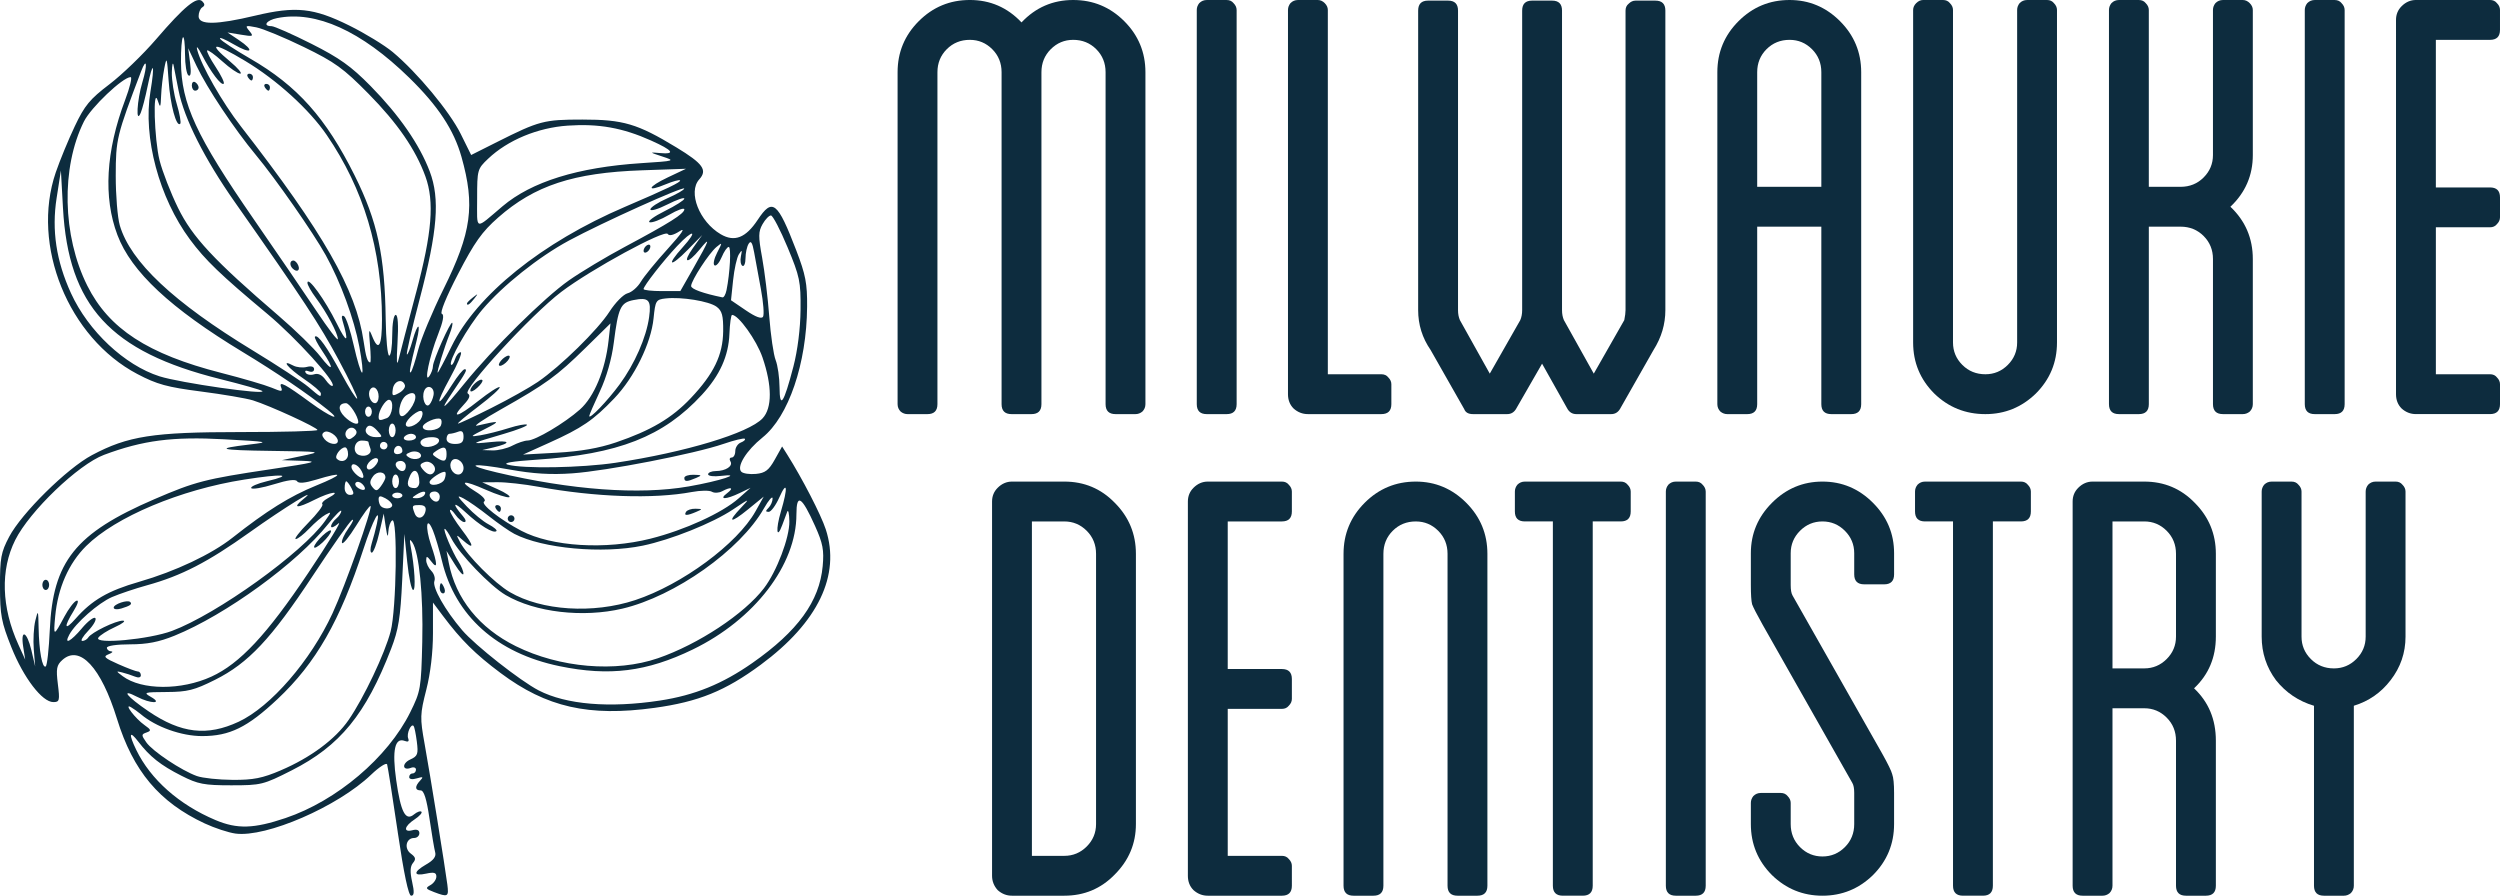<?xml version="1.0" encoding="UTF-8" standalone="no"?>
<!-- Created with Inkscape (http://www.inkscape.org/) -->

<svg
   xmlns:dc="http://purl.org/dc/elements/1.1/"
   xmlns:cc="http://creativecommons.org/ns#"
   xmlns:rdf="http://www.w3.org/1999/02/22-rdf-syntax-ns#"
   xmlns:svg="http://www.w3.org/2000/svg"
   xmlns="http://www.w3.org/2000/svg"
   xmlns:sodipodi="http://sodipodi.sourceforge.net/DTD/sodipodi-0.dtd"
   xmlns:inkscape="http://www.inkscape.org/namespaces/inkscape"
   version="1.1"
   id="svg99"
   width="235.525"
   height="84.384"
   viewBox="0 0 235.525 84.384"
   sodipodi:docname="MilwaukieDentistryLogo.svg"
   inkscape:version="0.92.2 5c3e80d, 2017-08-06">
  <defs
     id="defs103" />
  <sodipodi:namedview
     pagecolor="#ffffff"
     bordercolor="#666666"
     borderopacity="1"
     objecttolerance="10"
     gridtolerance="10"
     guidetolerance="10"
     inkscape:pageopacity="0"
     inkscape:pageshadow="2"
     inkscape:window-width="1580"
     inkscape:window-height="760"
     id="namedview101"
     showgrid="false"
     fit-margin-top="0"
     fit-margin-left="0"
     fit-margin-right="0"
     fit-margin-bottom="0"
     inkscape:zoom="2.680904"
     inkscape:cx="103.04497"
     inkscape:cy="43.100797"
     inkscape:window-x="182"
     inkscape:window-y="115"
     inkscape:window-maximized="0"
     inkscape:current-layer="svg99"
     inkscape:measure-start="0,0"
     inkscape:measure-end="0,0" />
  <path
     style="fill:#0d2c3e;fill-opacity:1;stroke-width:0.32"
     d="m 37.471,78.384 c -0.486,-3.3 -0.936,-6.165 -1,-6.367 -0.063,-0.202 -0.743,0.235 -1.511,0.97 -3.131,3 -9.882,5.931 -12.77,5.544 -0.658,-0.088 -1.963,-0.517 -2.899,-0.953 -4.282,-1.995 -6.75,-4.936 -8.267,-9.851 -1.499,-4.857 -3.518,-7.028 -5.156,-5.545 -0.535,0.484 -0.597,0.821 -0.417,2.266 0.194,1.554 0.158,1.697 -0.428,1.697 -1.049,0 -2.801,-2.289 -3.946,-5.157 -0.949,-2.377 -1.073,-3.031 -1.078,-5.723 -0.006,-2.696 0.092,-3.227 0.863,-4.692 1.174,-2.229 5.437,-6.435 7.8,-7.694 3.385,-1.804 5.762,-2.174 13.968,-2.174 4.004,0 7.28,-0.088 7.28,-0.195 0,-0.234 -4.491,-2.295 -6.08,-2.791 -0.616,-0.192 -2.822,-0.568 -4.902,-0.836 -3.18,-0.409 -4.132,-0.67 -5.982,-1.642 -6.509,-3.42 -10.041,-12.138 -7.695,-18.992 0.387,-1.131 1.195,-3.092 1.796,-4.357 0.929,-1.958 1.415,-2.547 3.258,-3.948 1.191,-0.906 3.174,-2.819 4.406,-4.252 2.657,-3.09 3.848,-4.067 4.349,-3.566 0.249,0.249 0.249,0.408 -9.6e-4,0.562 -0.191,0.118 -0.348,0.495 -0.348,0.836 0,0.844 1.638,0.828 5.335,-0.051 3.829,-0.911 5.495,-0.735 8.873,0.939 1.482,0.734 3.319,1.857 4.083,2.495 2.31,1.93 5.357,5.598 6.401,7.707 l 0.985,1.989 2.441,-1.226 c 3.972,-1.995 4.421,-2.113 8.041,-2.113 3.851,0 5.175,0.392 8.847,2.62 2.519,1.529 2.955,2.138 2.157,3.019 -1.084,1.198 0.011,3.985 2.03,5.168 1.29,0.756 2.353,0.342 3.475,-1.354 1.395,-2.108 1.867,-1.735 3.635,2.866 0.883,2.299 1.041,3.12 1.023,5.319 -0.044,5.357 -1.746,10.343 -4.202,12.316 -1.527,1.227 -2.468,2.751 -1.993,3.226 0.169,0.169 0.789,0.26 1.379,0.203 0.865,-0.083 1.207,-0.343 1.767,-1.344 l 0.694,-1.241 0.48,0.761 c 1.416,2.244 3.184,5.671 3.633,7.046 1.412,4.318 -0.721,8.763 -6.119,12.751 -3.347,2.473 -5.871,3.497 -10.028,4.069 -6.174,0.85 -10.166,-0.055 -14.488,-3.284 -2.391,-1.786 -3.717,-3.102 -5.434,-5.389 l -0.937,-1.248 v 2.877 c 0,1.815 -0.233,3.787 -0.63,5.342 -0.59,2.308 -0.6,2.633 -0.158,5.091 0.527,2.933 1.938,11.658 2.144,13.266 0.147,1.146 0.057,1.196 -1.255,0.698 -0.797,-0.303 -0.836,-0.379 -0.341,-0.656 0.308,-0.172 0.56,-0.534 0.56,-0.803 0,-0.377 -0.22,-0.441 -0.96,-0.279 -1.239,0.272 -1.227,-0.166 0.024,-0.878 0.668,-0.38 0.931,-0.737 0.827,-1.12 -0.085,-0.309 -0.328,-1.75 -0.541,-3.202 -0.27,-1.842 -0.521,-2.64 -0.829,-2.64 -0.549,0 -0.565,-0.381 -0.041,-0.932 0.326,-0.343 0.267,-0.38 -0.32,-0.202 -0.433,0.131 -0.72,0.081 -0.72,-0.124 0,-0.188 0.144,-0.342 0.32,-0.342 0.176,0 0.32,-0.159 0.32,-0.354 0,-0.195 -0.211,-0.273 -0.47,-0.174 -0.821,0.315 -0.88,-0.414 -0.064,-0.786 0.694,-0.316 0.764,-0.506 0.614,-1.681 -0.093,-0.729 -0.229,-1.393 -0.302,-1.475 -0.243,-0.274 -0.683,0.724 -0.513,1.165 0.11,0.287 6.4e-4,0.369 -0.325,0.244 -0.932,-0.357 -1.202,0.878 -0.805,3.682 0.429,3.034 0.88,3.904 1.678,3.242 0.287,-0.238 0.603,-0.352 0.702,-0.253 0.099,0.099 -0.192,0.424 -0.648,0.722 -0.982,0.643 -1.094,1.253 -0.188,1.016 0.416,-0.109 0.64,-0.01 0.64,0.283 0,0.248 -0.221,0.45 -0.49,0.45 -0.765,0 -0.977,0.992 -0.314,1.476 0.457,0.334 0.5,0.52 0.202,0.878 -0.267,0.321 -0.29,0.84 -0.082,1.77 0.219,0.973 0.196,1.316 -0.088,1.316 -0.253,0 -0.685,-2.044 -1.268,-6 z m -10.573,-1.315 c 4.826,-1.626 9.639,-5.705 11.746,-9.957 0.987,-1.992 1.031,-2.248 1.137,-6.634 0.106,-4.421 -0.292,-8.41 -0.936,-9.382 -0.235,-0.354 -0.275,-0.271 -0.163,0.328 0.381,2.026 0.505,4.16 0.241,4.16 -0.159,0 -0.411,-1.188 -0.558,-2.64 l -0.269,-2.64 -0.204,4.32 c -0.169,3.581 -0.348,4.693 -1.046,6.501 -2.382,6.169 -4.818,9.148 -9.367,11.453 -2.675,1.356 -2.879,1.406 -5.691,1.406 -2.568,0 -3.13,-0.108 -4.707,-0.907 -1.953,-0.989 -2.97,-1.795 -4.061,-3.216 -0.838,-1.091 -0.92,-0.731 -0.181,0.794 1.347,2.78 4.034,5.158 7.464,6.605 2.042,0.862 3.603,0.816 6.595,-0.191 z m -0.436,-4.5 c 2.798,-1.194 5.135,-2.93 6.38,-4.74 1.435,-2.085 3.42,-6.27 3.962,-8.351 0.547,-2.101 0.668,-10.776 0.146,-10.453 -0.176,0.109 -0.34,0.585 -0.365,1.059 -0.032,0.612 -0.102,0.491 -0.24,-0.419 l -0.195,-1.28 -0.423,1.84 c -0.233,1.012 -0.549,1.84 -0.703,1.84 -0.16,0 -0.161,-0.379 -0.004,-0.88 0.152,-0.484 0.371,-1.312 0.486,-1.84 0.392,-1.799 -0.371,-0.369 -1.262,2.367 -2.207,6.776 -4.485,10.755 -8.102,14.152 -2.833,2.661 -4.507,3.482 -7.101,3.482 -1.945,0 -4.356,-0.859 -5.771,-2.057 -0.264,-0.223 -0.685,-0.524 -0.935,-0.668 -0.723,-0.416 0.411,1.081 1.281,1.69 0.632,0.443 0.656,0.531 0.187,0.696 -0.498,0.175 -0.499,0.243 -0.017,0.932 0.588,0.839 3.315,2.656 4.765,3.173 0.528,0.189 2.04,0.35 3.36,0.359 1.953,0.013 2.801,-0.154 4.552,-0.901 z m -3.98,-4.573 c 3.025,-1.412 6.786,-5.757 8.848,-10.223 1.204,-2.608 3.784,-9.892 3.578,-10.099 -0.073,-0.073 -0.681,0.758 -1.352,1.845 -0.671,1.087 -1.273,1.819 -1.338,1.626 -0.065,-0.193 0.21,-0.812 0.611,-1.374 0.4,-0.562 0.55,-0.913 0.333,-0.779 -0.217,0.134 -1.882,2.5 -3.7,5.258 -3.914,5.938 -6.064,8.225 -9.206,9.797 -1.951,0.976 -2.593,1.138 -4.549,1.148 -2.136,0.011 -2.228,0.04 -1.477,0.469 1.141,0.652 -0.034,0.645 -1.296,-0.008 -1.635,-0.846 -1.011,-0.048 1.064,1.36 3.066,2.081 5.519,2.364 8.484,0.98 z m 39.689,-1.997 c 3.262,-0.497 5.88,-1.561 8.71,-3.54 4.278,-2.992 6.324,-5.811 6.625,-9.126 0.137,-1.51 0.018,-2.137 -0.717,-3.775 -1.259,-2.806 -1.758,-3.119 -1.758,-1.103 0,4.764 -3.944,9.908 -9.76,12.73 -4.332,2.102 -7.859,2.544 -12.552,1.575 -5.917,-1.222 -9.841,-4.733 -11.082,-9.917 -0.25,-1.044 -0.632,-2.33 -0.848,-2.858 -0.606,-1.479 -0.762,-0.35 -0.185,1.342 0.628,1.842 0.634,2.371 0.018,1.557 -0.391,-0.517 -0.47,-0.534 -0.47,-0.103 0,0.285 0.216,0.734 0.479,0.997 0.263,0.264 0.396,0.696 0.294,0.961 -0.222,0.579 1.003,2.748 2.617,4.633 1.223,1.429 5.475,4.775 7.203,5.669 2.592,1.34 6.67,1.682 11.427,0.958 z m -20.741,-10.575 c 0,-0.264 0.057,-0.48 0.126,-0.48 0.069,0 0.209,0.216 0.31,0.48 0.101,0.264 0.045,0.48 -0.126,0.48 -0.17,0 -0.31,-0.216 -0.31,-0.48 z m -21.513,8.321 c 2.681,-1.228 5.215,-3.94 9.118,-9.761 1.947,-2.904 3.229,-5.006 2.848,-4.671 -0.381,0.335 -0.693,0.461 -0.693,0.279 0,-0.182 0.216,-0.51 0.48,-0.729 0.264,-0.219 0.48,-0.544 0.48,-0.721 0,-0.177 -0.56,0.381 -1.244,1.24 -2.914,3.66 -9.643,8.548 -14.462,10.506 -1.47,0.597 -2.587,0.815 -4.189,0.815 -1.243,0 -2.185,0.138 -2.185,0.32 0,0.176 0.18,0.33 0.4,0.343 0.22,0.012 0.113,0.134 -0.237,0.271 -0.543,0.212 -0.408,0.35 0.921,0.938 0.857,0.379 1.683,0.689 1.837,0.689 0.154,0 0.279,0.159 0.279,0.354 0,0.212 -0.225,0.262 -0.56,0.124 -0.308,-0.127 -0.848,-0.303 -1.2,-0.391 -0.598,-0.15 -0.595,-0.127 0.053,0.356 1.779,1.324 5.509,1.341 8.354,0.038 z m 9.673,-12.21 c 0,-0.176 0.36,-0.658 0.8,-1.072 0.44,-0.413 0.8,-0.608 0.8,-0.432 0,0.176 -0.36,0.658 -0.8,1.072 -0.44,0.413 -0.8,0.608 -0.8,0.432 z m -24.898,7.806 c 0.287,-6.455 2.405,-9.101 9.858,-12.315 3.835,-1.654 4.786,-1.899 10.873,-2.808 4.265,-0.636 4.695,-0.75 3.047,-0.803 l -1.92,-0.062 1.92,-0.404 c 1.896,-0.399 1.86,-0.405 -2.88,-0.47 -5.003,-0.069 -5.451,-0.203 -2.032,-0.608 1.904,-0.226 1.75,-0.256 -2.448,-0.487 -4.843,-0.266 -7.649,0.098 -11.308,1.467 -2.425,0.907 -7.008,5.302 -8.368,8.025 -1.408,2.817 -1.302,6.33 0.297,9.85 l 0.644,1.418 -0.188,-1.2 c -0.273,-1.739 0.35,-1.481 0.771,0.32 l 0.355,1.52 -0.13,-1.6 c -0.071,-0.88 -0.006,-2.104 0.146,-2.72 0.258,-1.05 0.278,-1.008 0.308,0.68 0.04,2.182 0.345,3.843 0.669,3.642 0.131,-0.081 0.305,-1.631 0.385,-3.445 z m -0.702,-4.238 c 0,-0.264 0.144,-0.48 0.32,-0.48 0.176,0 0.32,0.216 0.32,0.48 0,0.264 -0.144,0.48 -0.32,0.48 -0.176,0 -0.32,-0.216 -0.32,-0.48 z m 57.992,6.91 c 3.795,-1.306 8.148,-4.18 9.991,-6.597 1.204,-1.578 2.42,-4.784 2.392,-6.304 -0.014,-0.753 -0.107,-1.154 -0.206,-0.89 -0.099,0.264 -0.308,0.824 -0.464,1.244 -0.53,1.432 -0.631,0.425 -0.127,-1.271 0.677,-2.278 0.596,-3.007 -0.148,-1.333 -0.332,0.748 -0.783,1.36 -1.001,1.36 -0.309,0 -0.312,-0.085 -0.013,-0.384 0.211,-0.211 0.382,-0.607 0.38,-0.88 -0.002,-0.273 -0.371,0.152 -0.821,0.944 -2.221,3.914 -8.372,8.269 -13.332,9.438 -3.713,0.875 -8.211,0.352 -10.996,-1.281 -1.46,-0.855 -4.363,-3.878 -5.107,-5.316 -0.262,-0.507 -0.547,-0.921 -0.633,-0.921 -0.208,0 0.725,2.216 1.309,3.109 0.255,0.39 0.459,0.894 0.454,1.12 -0.005,0.226 -0.367,-0.165 -0.803,-0.869 l -0.793,-1.28 0.214,1.12 c 0.645,3.376 2.881,6.156 6.317,7.854 4.139,2.046 9.437,2.495 13.387,1.136 z M 7.721,59.184 c 0.556,-0.66 1.121,-1.091 1.257,-0.957 0.136,0.134 -0.166,0.674 -0.67,1.2 -0.504,0.526 -0.754,0.957 -0.556,0.957 0.199,0 0.451,-0.146 0.562,-0.325 0.294,-0.475 2.598,-1.597 3.264,-1.588 0.315,0.004 -0.021,0.277 -0.748,0.607 -0.726,0.33 -1.433,0.782 -1.57,1.004 -0.395,0.639 4.803,0.156 6.946,-0.646 4.245,-1.588 12.288,-7.363 14.414,-10.349 0.619,-0.869 0.623,-0.913 0.059,-0.607 -0.334,0.181 -1.031,0.774 -1.548,1.317 -0.517,0.543 -1.088,0.988 -1.268,0.988 -0.18,0 0.354,-0.692 1.188,-1.539 0.834,-0.846 1.428,-1.627 1.321,-1.734 -0.107,-0.107 0.117,-0.363 0.5,-0.567 1.45,-0.776 0.308,-0.645 -1.248,0.144 -1.631,0.826 -2.128,0.806 -1.072,-0.044 1.675,-1.349 -1.791,0.79 -5.04,3.109 -3.928,2.804 -6.42,4.09 -9.661,4.985 -1.11,0.307 -2.595,0.806 -3.299,1.11 -1.286,0.555 -3.443,2.456 -4.028,3.549 -0.531,0.992 0.134,0.652 1.199,-0.613 z m 2.99,-1.941 c 0,-0.327 1.315,-0.771 1.559,-0.526 0.204,0.204 6.4e-4,0.351 -0.839,0.609 -0.397,0.122 -0.72,0.085 -0.72,-0.083 z m -4.655,0.863 c 0.405,-0.756 0.921,-1.437 1.149,-1.513 0.248,-0.083 0.136,0.311 -0.281,0.985 -0.95,1.537 -0.849,1.893 0.199,0.705 1.548,-1.754 3.053,-2.627 5.987,-3.473 3.42,-0.987 6.812,-2.59 8.8,-4.159 3.197,-2.522 5.404,-3.9 7.84,-4.892 2.689,-1.095 2.699,-1.38 0.021,-0.568 -1.058,0.321 -1.647,0.37 -1.784,0.148 -0.135,-0.218 -0.878,-0.121 -2.182,0.284 -1.088,0.338 -2.048,0.501 -2.135,0.36 -0.087,-0.14 0.57,-0.43 1.459,-0.643 2.688,-0.645 1.524,-0.731 -2.13,-0.158 -5.989,0.939 -12.125,3.519 -14.882,6.256 -1.653,1.641 -2.671,3.956 -2.918,6.633 -0.177,1.916 -0.15,1.917 0.857,0.035 z m 53.778,-1.568 c 4.421,-1.46 9.635,-5.308 11.346,-8.374 l 0.771,-1.38 -1.5,1.221 c -1.658,1.35 -1.989,1.247 -0.62,-0.192 0.848,-0.891 0.819,-0.884 -0.778,0.186 -1.903,1.275 -5.847,2.856 -8.499,3.407 -3.801,0.789 -9.42,0.274 -12.095,-1.109 -0.463,-0.239 -1.552,-0.997 -2.421,-1.684 -0.869,-0.687 -1.937,-1.434 -2.373,-1.659 -0.67,-0.347 -0.62,-0.227 0.327,0.777 0.616,0.653 1.529,1.402 2.03,1.664 0.5,0.262 0.837,0.549 0.747,0.639 -0.267,0.267 -1.576,-0.53 -2.904,-1.767 -1.172,-1.092 -1.321,-0.883 -0.255,0.358 0.282,0.328 0.335,0.56 0.129,0.56 -0.193,0 -0.576,-0.32 -0.85,-0.711 -0.274,-0.391 -0.498,-0.556 -0.498,-0.366 0,0.19 0.511,1.014 1.135,1.831 1.158,1.517 1.178,1.931 0.044,0.926 -0.616,-0.546 -0.622,-0.541 -0.222,0.22 0.67,1.275 3.242,3.856 4.685,4.701 2.99,1.752 7.839,2.061 11.802,0.752 z m 1.455,-5.793 c 3.215,-0.808 6.751,-2.425 8.301,-3.797 l 1.12,-0.991 -1.024,0.493 c -1.299,0.626 -2.012,0.64 -1.197,0.024 0.695,-0.526 0.399,-0.651 -0.457,-0.193 -0.306,0.164 -0.74,0.184 -0.964,0.046 -0.224,-0.138 -1.071,-0.128 -1.881,0.024 -3.625,0.677 -9.088,0.49 -14.477,-0.495 -1.32,-0.241 -3.048,-0.434 -3.84,-0.427 l -1.44,0.011 1.44,0.642 c 0.792,0.353 1.286,0.695 1.097,0.76 -0.189,0.065 -1.179,-0.252 -2.2,-0.704 -2.156,-0.954 -2.647,-0.866 -0.966,0.173 0.699,0.432 1.024,0.808 0.812,0.939 -0.372,0.23 1.508,1.711 3.497,2.753 2.861,1.5 7.934,1.809 12.179,0.743 z m -13.459,-1.881 c 0,-0.176 0.144,-0.32 0.32,-0.32 0.176,0 0.32,0.144 0.32,0.32 0,0.176 -0.144,0.32 -0.32,0.32 -0.176,0 -0.32,-0.144 -0.32,-0.32 z m 16.8,-0.64 c 0.109,-0.176 0.513,-0.31 0.899,-0.297 0.676,0.022 0.678,0.032 0.061,0.297 -0.881,0.378 -1.194,0.378 -0.96,0 z m -17.92,-0.32 c -0.109,-0.176 -0.045,-0.32 0.141,-0.32 0.186,0 0.339,0.144 0.339,0.32 0,0.176 -0.064,0.32 -0.141,0.32 -0.078,0 -0.23,-0.144 -0.339,-0.32 z m -6.617,0.213 c 0.07,-0.36 -0.113,-0.533 -0.56,-0.533 -0.731,0 -0.752,0.036 -0.464,0.787 0.244,0.635 0.882,0.477 1.024,-0.254 z m -3.143,-0.522 c 0,-0.17 -0.288,-0.463 -0.64,-0.651 -0.495,-0.265 -0.64,-0.243 -0.64,0.095 0,0.241 0.096,0.534 0.213,0.651 0.322,0.322 1.067,0.256 1.067,-0.095 z m 4.48,-0.811 c 0,-0.264 -0.216,-0.48 -0.48,-0.48 -0.5,0 -0.635,0.378 -0.267,0.747 0.368,0.368 0.747,0.233 0.747,-0.267 z m -3.52,-0.107 c 0,-0.147 -0.216,-0.267 -0.48,-0.267 -0.264,0 -0.48,0.12 -0.48,0.267 0,0.147 0.216,0.267 0.48,0.267 0.264,0 0.48,-0.12 0.48,-0.267 z m 2.08,-0.053 c 0.25,-0.405 -0.173,-0.405 -0.8,0 -0.414,0.267 -0.405,0.311 0.061,0.315 0.298,0.003 0.63,-0.139 0.739,-0.315 z m -6.88,-0.64 c -0.188,-0.352 -0.409,-0.64 -0.491,-0.64 -0.082,0 -0.149,0.288 -0.149,0.64 0,0.362 0.213,0.64 0.491,0.64 0.392,0 0.422,-0.129 0.149,-0.64 z m 1.024,-0.384 c -0.205,-0.205 -0.48,-0.267 -0.609,-0.137 -0.13,0.13 -0.028,0.364 0.225,0.521 0.598,0.369 0.867,0.1 0.384,-0.384 z m 2.176,-0.618 c 0,-0.571 -0.773,-0.646 -1.163,-0.113 -0.33,0.451 -0.341,0.686 -0.048,1.038 0.323,0.389 0.438,0.372 0.795,-0.115 0.229,-0.314 0.417,-0.678 0.417,-0.81 z m 28.554,0.848 c 2.964,-0.517 5.267,-1.269 3.046,-0.994 -0.66,0.082 -1.2,0.013 -1.2,-0.152 0,-0.165 0.324,-0.302 0.72,-0.305 0.952,-0.006 1.657,-0.475 1.382,-0.919 -0.121,-0.196 -0.067,-0.356 0.119,-0.356 0.186,0 0.339,-0.273 0.339,-0.606 0,-0.333 0.237,-0.697 0.526,-0.808 0.289,-0.111 0.457,-0.271 0.373,-0.355 -0.084,-0.084 -0.994,0.136 -2.021,0.489 -2.704,0.93 -10.965,2.538 -14.231,2.77 -2.023,0.144 -3.67,0.043 -5.906,-0.359 -3.613,-0.651 -4.396,-0.482 -1.235,0.267 7.025,1.663 13.455,2.135 18.089,1.327 z m -0.394,-0.806 c 0,-0.176 0.396,-0.31 0.88,-0.297 0.78,0.02 0.807,0.054 0.24,0.297 -0.874,0.376 -1.12,0.376 -1.12,0 z m -26.88,0.32 c 0,-0.352 -0.144,-0.64 -0.32,-0.64 -0.176,0 -0.32,0.288 -0.32,0.64 0,0.352 0.144,0.64 0.32,0.64 0.176,0 0.32,-0.288 0.32,-0.64 z m 1.915,0.08 c -0.01,-1.096 -0.5,-1.432 -0.878,-0.601 -0.375,0.823 -0.242,1.161 0.456,1.161 0.235,0 0.424,-0.252 0.422,-0.56 z m 2.378,-0.286 c 0.111,-0.289 0.14,-0.587 0.065,-0.662 -0.185,-0.185 -1.479,0.641 -1.479,0.945 0,0.477 1.215,0.233 1.413,-0.283 z m -7.813,-0.754 c -0.338,-0.632 -0.96,-0.881 -0.96,-0.384 0,0.337 0.695,1.024 1.035,1.024 0.147,0 0.113,-0.288 -0.075,-0.64 z m 6.84,0.065 c 0.294,-0.476 -0.364,-1.122 -0.924,-0.908 -0.446,0.171 -0.474,0.299 -0.153,0.687 0.438,0.528 0.837,0.609 1.077,0.221 z m 2.76,-0.35 c 0,-0.676 -0.829,-1.145 -1.138,-0.645 -0.301,0.487 0.095,1.251 0.648,1.251 0.27,0 0.49,-0.273 0.49,-0.606 z m -8.091,-0.872 c -0.307,-0.307 -1.219,0.53 -0.987,0.905 0.116,0.187 0.398,0.111 0.697,-0.189 0.277,-0.277 0.407,-0.599 0.29,-0.716 z m 2.651,0.678 c 0,-0.264 -0.216,-0.48 -0.48,-0.48 -0.5,0 -0.635,0.378 -0.267,0.747 0.368,0.368 0.747,0.233 0.747,-0.267 z m 19.777,-0.311 c 6.555,-0.985 12.526,-2.789 13.833,-4.18 0.913,-0.972 0.909,-3.079 -0.01,-5.751 -0.555,-1.614 -2.268,-4.005 -2.862,-3.996 -0.098,0.002 -0.21,0.807 -0.25,1.791 -0.085,2.087 -0.904,3.9 -2.587,5.728 -3.633,3.947 -7.872,5.609 -15.621,6.124 -2.268,0.151 -3.201,0.311 -2.679,0.461 1.41,0.404 6.947,0.308 10.177,-0.177 z m -25.217,-0.809 c 0,-0.352 -0.126,-0.64 -0.281,-0.64 -0.42,0 -1.025,0.827 -0.783,1.069 0.438,0.438 1.064,0.185 1.064,-0.429 z m 6.763,-0.085 c -0.176,-0.176 -0.578,-0.221 -0.893,-0.1 -0.463,0.178 -0.488,0.272 -0.131,0.493 0.593,0.366 1.452,0.036 1.023,-0.393 z m 2.517,0.085 c 0,-0.708 -0.241,-0.787 -0.96,-0.315 -0.427,0.28 -0.427,0.35 0,0.63 0.719,0.472 0.96,0.393 0.96,-0.315 z m -7.182,-0.547 c -0.098,-0.256 -0.178,-0.525 -0.178,-0.599 0,-0.074 -0.288,-0.134 -0.64,-0.134 -0.716,0 -0.915,1.131 -0.24,1.366 0.65,0.227 1.251,-0.133 1.058,-0.634 z m 3.022,0.246 c 0,-0.536 -0.568,-0.669 -0.756,-0.177 -0.111,0.29 9.6e-4,0.478 0.286,0.478 0.258,0 0.47,-0.136 0.47,-0.301 z m 20.101,-0.799 c 3.313,-1.127 5.286,-2.293 7.067,-4.176 2.173,-2.298 3.027,-4.064 3.052,-6.309 0.016,-1.468 -0.105,-1.919 -0.62,-2.302 -0.705,-0.525 -3.323,-0.95 -4.809,-0.781 -0.9,0.102 -0.96,0.201 -1.128,1.868 -0.238,2.365 -1.807,5.56 -3.707,7.548 -1.966,2.057 -3.038,2.789 -6.121,4.178 l -2.475,1.115 3.216,-0.178 c 2.183,-0.121 3.958,-0.43 5.524,-0.963 z m -21.558,0.113 c -0.103,-0.167 -0.324,-0.219 -0.49,-0.116 -0.167,0.103 -0.219,0.324 -0.116,0.49 0.103,0.167 0.324,0.219 0.49,0.116 0.167,-0.103 0.219,-0.324 0.116,-0.49 z m 11.813,0.185 c 0.504,-0.263 1.152,-0.479 1.44,-0.481 0.728,-0.004 3.482,-1.638 4.93,-2.925 1.338,-1.188 2.389,-3.717 2.696,-6.485 l 0.181,-1.627 -2.362,2.32 c -2.69,2.642 -3.712,3.385 -7.962,5.784 -1.672,0.944 -2.68,1.632 -2.24,1.529 2.15,-0.504 2.279,-0.458 0.8,0.287 -1.514,0.762 -1.539,0.796 -0.48,0.621 0.616,-0.102 1.813,-0.406 2.661,-0.675 0.847,-0.27 1.619,-0.412 1.714,-0.317 0.095,0.095 -0.886,0.482 -2.181,0.861 -3.178,0.928 -3.266,0.983 -1.24,0.772 1.868,-0.194 2.015,0.088 0.262,0.504 l -1.056,0.25 0.96,0.031 c 0.528,0.017 1.372,-0.184 1.877,-0.447 z m -6.915,-0.398 c 0.082,-0.249 -0.173,-0.4 -0.676,-0.4 -0.838,0 -1.309,0.39 -0.93,0.769 0.337,0.337 1.459,0.079 1.606,-0.369 z m -9.522,-0.041 c 0,-0.472 -0.91,-1.068 -1.282,-0.838 -0.25,0.154 -0.243,0.345 0.025,0.668 0.414,0.498 1.256,0.613 1.256,0.171 z m 11.84,-0.393 c 0,-0.483 -0.143,-0.619 -0.506,-0.48 -0.278,0.107 -0.638,0.194 -0.8,0.194 -0.162,0 -0.294,0.216 -0.294,0.48 0,0.299 0.302,0.48 0.8,0.48 0.6,0 0.8,-0.168 0.8,-0.674 z m -10.226,-0.72 c -0.427,-0.427 -1.144,0.22 -0.821,0.742 0.166,0.269 0.346,0.263 0.69,-0.023 0.323,-0.268 0.363,-0.488 0.132,-0.72 z m 5.746,0.754 c 0,-0.176 -0.207,-0.32 -0.461,-0.32 -0.254,0 -0.55,0.144 -0.659,0.32 -0.109,0.176 0.099,0.32 0.461,0.32 0.362,0 0.659,-0.144 0.659,-0.32 z m -3.687,-0.648 c -0.364,-0.402 -0.699,-0.534 -0.886,-0.348 -0.433,0.433 0.02,0.995 0.801,0.995 0.653,0 0.655,-0.017 0.085,-0.648 z m 1.767,0.008 c 0,-0.352 -0.144,-0.64 -0.32,-0.64 -0.176,0 -0.32,0.288 -0.32,0.64 0,0.352 0.144,0.64 0.32,0.64 0.176,0 0.32,-0.288 0.32,-0.64 z m 4.272,-0.47 c 0.099,-0.258 0.079,-0.529 -0.046,-0.602 -0.355,-0.209 -1.666,0.375 -1.666,0.742 0,0.512 1.509,0.389 1.712,-0.139 z m -1.917,-0.555 c 0.189,-0.3 0.241,-0.647 0.116,-0.771 -0.253,-0.253 -1.511,0.77 -1.511,1.229 0,0.472 1.02,0.137 1.394,-0.458 z m -5.874,0.239 c 0,-0.521 -0.814,-1.775 -1.152,-1.775 -0.738,0 -0.804,0.604 -0.139,1.268 0.593,0.593 1.292,0.867 1.292,0.507 z m 12.566,-1.337 c 1.624,-0.815 3.583,-1.914 4.352,-2.442 2.163,-1.485 5.652,-4.907 6.754,-6.624 0.547,-0.853 1.314,-1.63 1.705,-1.728 0.391,-0.098 0.949,-0.583 1.241,-1.077 0.292,-0.494 1.442,-1.902 2.557,-3.129 1.317,-1.45 1.704,-2.025 1.106,-1.641 -0.589,0.378 -0.994,0.471 -1.125,0.259 -0.278,-0.45 -7.216,3.326 -10.033,5.461 -2.812,2.131 -9.347,9.236 -8.804,9.571 0.276,0.171 0.169,0.469 -0.381,1.054 -1.29,1.373 -0.576,1.188 1.37,-0.355 1.014,-0.805 1.92,-1.387 2.013,-1.294 0.093,0.093 -0.799,0.902 -1.983,1.798 -1.184,0.896 -2.056,1.629 -1.938,1.629 0.118,0 1.543,-0.667 3.168,-1.482 z m -2.006,-1.63 c 0,-0.403 0.915,-1.201 1.13,-0.986 0.085,0.085 -0.135,0.416 -0.488,0.735 -0.353,0.32 -0.642,0.432 -0.642,0.251 z m 2.88,-2.809 c 0.219,-0.264 0.542,-0.48 0.718,-0.48 0.179,0 0.144,0.212 -0.078,0.48 -0.219,0.264 -0.542,0.48 -0.718,0.48 -0.179,0 -0.144,-0.212 0.078,-0.48 z m 13.44,-10.362 c 0,-0.176 0.144,-0.409 0.32,-0.518 0.176,-0.109 0.32,-0.054 0.32,0.122 0,0.176 -0.144,0.409 -0.32,0.518 -0.176,0.109 -0.32,0.054 -0.32,-0.122 z m -24.186,15.768 c 0.541,-0.208 0.715,-1.726 0.197,-1.726 -0.337,0 -0.971,1.032 -0.971,1.579 0,0.395 0.086,0.411 0.774,0.147 z m -5.574,-0.785 c -1.855,-1.495 -4.854,-3.533 -8,-5.437 -6.815,-4.124 -10.502,-7.566 -11.808,-11.025 -1.342,-3.554 -1.094,-7.898 0.724,-12.719 0.448,-1.188 0.683,-2.16 0.521,-2.16 -0.736,0 -3.741,2.856 -4.402,4.183 -2.166,4.349 -2.034,10.766 0.318,15.467 2.03,4.057 5.693,6.444 12.608,8.214 2.016,0.516 4.154,1.143 4.752,1.393 0.967,0.404 1.066,0.4 0.898,-0.039 -0.243,-0.635 0.384,-0.306 2.788,1.46 1.788,1.314 3.063,1.841 1.6,0.662 z m 4.16,0.179 c 0,-0.264 -0.144,-0.48 -0.32,-0.48 -0.176,0 -0.32,0.216 -0.32,0.48 0,0.264 0.144,0.48 0.32,0.48 0.176,0 0.32,-0.216 0.32,-0.48 z m 3.831,-0.568 c 0.541,-0.959 0.235,-1.491 -0.567,-0.989 -0.67,0.42 -0.964,2.176 -0.329,1.966 0.234,-0.077 0.637,-0.517 0.896,-0.977 z m 19.505,-1.992 c 1.424,-1.934 2.525,-4.444 2.786,-6.348 0.222,-1.62 -0.03,-1.894 -1.477,-1.605 -1.216,0.243 -1.429,0.705 -1.85,4.009 -0.197,1.545 -0.684,3.249 -1.314,4.596 -0.551,1.177 -1.001,2.221 -1.001,2.32 0,0.364 1.713,-1.418 2.856,-2.972 z m -17.523,0.993 c 0.132,-0.752 -0.621,-1.074 -0.887,-0.38 -0.257,0.671 0.129,1.663 0.498,1.28 0.156,-0.161 0.331,-0.567 0.39,-0.9 z m 2.901,-1.073 c 2.667,-3.298 7.526,-8.097 9.846,-9.725 1.144,-0.802 3.52,-2.227 5.28,-3.166 4.185,-2.233 5.6,-3.124 5.6,-3.527 0,-0.181 -0.646,0.049 -1.436,0.512 -0.79,0.463 -1.618,0.777 -1.84,0.699 -0.222,-0.079 0.424,-0.553 1.436,-1.055 1.012,-0.501 1.84,-1.028 1.84,-1.17 0,-0.142 -0.72,0.106 -1.6,0.552 -0.88,0.446 -1.6,0.655 -1.6,0.465 0,-0.19 0.717,-0.661 1.592,-1.045 0.876,-0.385 1.596,-0.798 1.6,-0.918 0.01,-0.282 -7.726,3.207 -10.864,4.899 -2.851,1.537 -6.23,4.229 -8.151,6.493 -1.373,1.618 -3.24,4.912 -2.949,5.203 0.084,0.084 0.247,-0.147 0.363,-0.512 0.116,-0.365 0.358,-0.664 0.538,-0.664 0.18,0 -0.274,1.096 -1.01,2.436 -1.429,2.603 -1.295,2.986 0.211,0.603 0.5,-0.791 1.025,-1.438 1.168,-1.439 0.294,-6.4e-4 0.16,0.256 -1.129,2.159 -1.354,1.999 -0.884,1.659 1.104,-0.8 z m -8.074,1.219 c 0,-0.731 -0.505,-1.137 -0.806,-0.649 -0.269,0.435 0.044,1.27 0.476,1.27 0.182,0 0.33,-0.28 0.33,-0.621 z m 39.071,-2.81 c 0.4,-1.535 0.66,-3.593 0.677,-5.369 0.026,-2.655 -0.07,-3.115 -1.22,-5.878 -0.686,-1.649 -1.392,-3.003 -1.568,-3.008 -0.176,-0.005 -0.531,0.362 -0.789,0.816 -0.404,0.712 -0.41,1.149 -0.041,3.168 0.235,1.288 0.538,3.783 0.671,5.543 0.134,1.76 0.404,3.605 0.601,4.101 0.197,0.495 0.362,1.647 0.367,2.56 0.012,2.104 0.397,1.533 1.301,-1.932 z m -42.862,-0.691 c -1.777,-3.309 -3.273,-5.582 -9.772,-14.842 -2.839,-4.045 -4.763,-7.863 -5.282,-10.476 -0.192,-0.968 -0.406,-2.048 -0.475,-2.4 -0.069,-0.352 -0.143,-0.054 -0.163,0.662 -0.02,0.716 0.189,2.062 0.465,2.992 0.276,0.929 0.424,1.767 0.329,1.862 -0.364,0.364 -0.942,-1.777 -1.099,-4.076 -0.152,-2.219 -0.183,-2.304 -0.41,-1.12 -0.135,0.704 -0.268,1.856 -0.295,2.56 -0.044,1.123 -0.082,1.182 -0.307,0.48 -0.489,-1.527 -0.339,3.63 0.163,5.613 0.266,1.049 1.047,3.059 1.736,4.467 1.344,2.746 3.385,4.936 9.481,10.171 1.595,1.37 3.359,3.088 3.92,3.818 1.222,1.591 1.363,1.224 0.191,-0.5 -0.456,-0.671 -0.767,-1.281 -0.691,-1.356 0.257,-0.257 1.145,0.984 2.49,3.483 0.739,1.373 1.407,2.433 1.485,2.355 0.078,-0.078 -0.717,-1.74 -1.766,-3.694 z m -1.649,3.202 c 0,-0.154 -0.716,-0.766 -1.592,-1.36 -1.528,-1.037 -2.239,-1.92 -1.02,-1.267 0.324,0.173 0.9,0.233 1.28,0.134 0.431,-0.113 0.692,-0.033 0.692,0.211 0,0.222 -0.215,0.309 -0.497,0.201 -0.295,-0.113 -0.414,-0.057 -0.293,0.139 0.112,0.181 0.467,0.246 0.789,0.143 0.387,-0.123 0.756,0.057 1.086,0.528 0.275,0.392 0.573,0.64 0.663,0.55 0.338,-0.338 -3.476,-4.536 -6.144,-6.763 -4.414,-3.686 -5.856,-5.072 -7.301,-7.022 -2.905,-3.921 -4.434,-9.63 -3.725,-13.909 0.443,-2.674 0.253,-3.058 -0.262,-0.528 -0.208,1.026 -0.5,2.153 -0.647,2.505 -0.486,1.161 -0.359,-1.18 0.157,-2.894 0.493,-1.638 0.407,-2.405 -0.116,-1.031 -2.317,6.093 -2.392,6.403 -2.398,9.845 -0.003,1.848 0.17,3.959 0.384,4.691 1.007,3.431 5.054,7.235 12.541,11.789 2.315,1.408 4.666,2.95 5.225,3.427 1.152,0.983 1.176,0.996 1.176,0.613 z m 7.913,-0.781 c -0.222,-0.665 -1.029,-0.405 -1.138,0.367 -0.095,0.67 -0.037,0.708 0.579,0.378 0.377,-0.202 0.628,-0.537 0.559,-0.745 z m -13.431,0.557 c -0.101,-0.101 -1.889,-0.61 -3.973,-1.129 -10.347,-2.58 -14.299,-6.883 -14.808,-16.125 l -0.194,-3.521 -0.406,2.603 c -0.472,3.027 -0.034,5.923 1.357,8.96 1.634,3.569 5.056,6.78 8.342,7.826 1.943,0.619 10.08,1.785 9.682,1.387 z m 16.073,-2.335 c 0.006,-0.552 1.655,-4.257 1.821,-4.091 0.067,0.067 -0.043,0.538 -0.246,1.047 -0.512,1.285 -1.239,3.644 -1.123,3.644 0.053,0 0.641,-1.116 1.306,-2.48 2.362,-4.84 8.519,-9.793 16.327,-13.135 3.975,-1.702 5.336,-2.355 5.196,-2.496 -0.076,-0.076 -0.679,0.089 -1.341,0.365 -1.885,0.788 -1.735,0.263 0.184,-0.645 l 1.721,-0.814 -4.16,0.145 c -6.444,0.225 -10.108,1.43 -13.543,4.452 -1.522,1.339 -2.225,2.329 -3.764,5.297 -1.129,2.178 -1.748,3.7 -1.535,3.773 0.239,0.082 0.118,0.729 -0.364,1.95 -0.804,2.035 -1.359,4.713 -0.81,3.907 0.18,-0.264 0.329,-0.678 0.332,-0.92 z m 3.205,-5.921 c 0,-0.067 0.252,-0.318 0.56,-0.56 0.508,-0.398 0.519,-0.387 0.121,0.121 -0.418,0.533 -0.681,0.703 -0.681,0.439 z m -10.138,4.081 c -0.498,-2.639 -1.77,-6.105 -3.163,-8.62 -1.166,-2.105 -4.726,-7.211 -6.588,-9.447 -2.005,-2.41 -4.614,-6.325 -5.583,-8.38 l -0.789,-1.673 0.178,1.384 c 0.116,0.903 0.064,1.313 -0.15,1.181 -0.18,-0.111 -0.328,-1.01 -0.328,-1.997 0,-0.987 -0.088,-1.706 -0.196,-1.598 -0.108,0.108 -0.191,1.142 -0.184,2.299 0.023,3.957 1.428,6.993 6.892,14.892 2.131,3.08 4.777,6.955 5.881,8.611 1.104,1.656 2.007,2.838 2.007,2.627 0,-0.535 -1.069,-2.543 -2.055,-3.861 -0.454,-0.606 -0.82,-1.254 -0.813,-1.44 0.023,-0.663 1.669,1.62 2.757,3.822 0.975,1.974 1.183,1.867 0.542,-0.28 -0.112,-0.374 -0.052,-0.521 0.159,-0.391 0.186,0.115 0.596,1.357 0.911,2.76 0.315,1.403 0.665,2.551 0.778,2.551 0.112,0 -0.003,-1.098 -0.256,-2.44 z m -6.289,-7.373 c -0.306,-0.306 -0.263,-0.747 0.072,-0.747 0.157,0 0.369,0.216 0.47,0.48 0.187,0.488 -0.154,0.655 -0.542,0.267 z M 18.071,8.045 c 0,-0.274 0.144,-0.41 0.32,-0.301 0.176,0.109 0.32,0.333 0.32,0.499 0,0.166 -0.144,0.301 -0.32,0.301 -0.176,0 -0.32,-0.225 -0.32,-0.499 z m 21.32,24.93 c 0.261,-1.029 1.335,-3.607 2.386,-5.729 2.65,-5.352 2.994,-7.872 1.7,-12.462 -0.719,-2.55 -2.207,-4.806 -4.918,-7.455 -4.526,-4.422 -8.802,-6.354 -12.447,-5.625 -1.007,0.201 -1.4,0.76 -0.535,0.76 0.256,0 1.948,0.748 3.76,1.661 2.648,1.335 3.743,2.116 5.573,3.976 2.692,2.736 4.615,5.512 5.574,8.047 0.979,2.588 0.742,5.603 -0.949,12.033 -0.734,2.792 -1.276,5.137 -1.203,5.209 0.073,0.073 0.316,-0.524 0.54,-1.326 0.49,-1.75 0.813,-1.709 0.373,0.048 -0.614,2.45 -0.741,3.147 -0.537,2.943 0.115,-0.115 0.422,-1.05 0.683,-2.079 z m -0.195,-5.391 c 1.508,-5.656 1.744,-8.586 0.881,-10.966 -0.917,-2.53 -2.63,-5.018 -5.366,-7.792 -2.365,-2.399 -3.158,-2.972 -6.08,-4.394 -1.848,-0.9 -3.864,-1.735 -4.48,-1.856 -1.039,-0.204 -1.087,-0.18 -0.659,0.34 0.429,0.521 0.373,0.545 -0.8,0.35 l -1.261,-0.209 1.04,0.695 c 1.602,1.071 1.231,1.411 -0.459,0.421 -0.824,-0.483 -1.399,-0.717 -1.278,-0.52 0.122,0.197 1.392,1.034 2.823,1.859 4.449,2.566 7.148,5.586 9.862,11.033 2.143,4.301 2.836,7.513 2.918,13.52 0.026,1.892 0.174,3.44 0.33,3.44 0.156,0 0.284,-0.864 0.284,-1.92 0,-1.096 0.141,-1.92 0.327,-1.92 0.21,0 0.271,0.951 0.17,2.64 -0.107,1.801 -0.072,2.284 0.112,1.52 0.148,-0.616 0.884,-3.424 1.634,-6.24 z m -4.342,4.88 c -0.128,-1.455 -0.101,-1.562 0.202,-0.8 0.607,1.529 0.936,0.962 0.93,-1.6 -0.017,-6.555 -1.722,-12.24 -5.202,-17.341 -1.644,-2.409 -4.711,-5.198 -7.676,-6.977 -3.011,-1.807 -3.622,-1.788 -1.436,0.045 0.748,0.627 1.18,1.143 0.961,1.147 -0.219,0.003 -0.979,-0.518 -1.688,-1.159 -0.709,-0.641 -1.352,-1.102 -1.428,-1.026 -0.076,0.076 0.282,0.774 0.796,1.551 0.514,0.777 0.859,1.488 0.765,1.581 -0.224,0.224 -1.23,-1.105 -2.047,-2.701 -0.377,-0.737 -0.568,-0.941 -0.45,-0.48 0.378,1.48 2.355,4.943 4.111,7.2 7.767,9.989 10.86,15.401 11.56,20.228 0.219,1.507 0.375,2.012 0.624,2.012 0.069,0 0.06,-0.756 -0.022,-1.68 z M 24.951,8.224 c -0.109,-0.176 -0.045,-0.32 0.141,-0.32 0.186,0 0.339,0.144 0.339,0.32 0,0.176 -0.064,0.32 -0.141,0.32 -0.078,0 -0.23,-0.144 -0.339,-0.32 z m -1.6,-0.96 c -0.109,-0.176 -0.045,-0.32 0.141,-0.32 0.186,0 0.339,0.144 0.339,0.32 0,0.176 -0.064,0.32 -0.141,0.32 -0.078,0 -0.23,-0.144 -0.339,-0.32 z m 48.337,19.991 c -0.228,-1.227 -0.517,-2.797 -0.642,-3.489 -0.166,-0.923 -0.304,-1.136 -0.516,-0.8 -0.159,0.252 -0.292,0.862 -0.295,1.357 -0.003,0.494 -0.135,0.818 -0.295,0.72 -0.159,-0.099 -0.222,-0.503 -0.138,-0.899 0.129,-0.612 0.101,-0.64 -0.192,-0.184 -0.189,0.295 -0.434,1.389 -0.543,2.432 l -0.198,1.896 1.401,0.952 c 0.922,0.627 1.474,0.832 1.617,0.599 0.119,-0.194 0.029,-1.357 -0.199,-2.584 z m -3.244,0.089 c 0.332,-1.644 0.458,-4.08 0.21,-4.08 -0.146,0 -0.444,0.43 -0.662,0.956 -0.218,0.526 -0.523,0.878 -0.678,0.782 -0.155,-0.096 -0.044,-0.634 0.247,-1.196 0.508,-0.983 0.506,-1.004 -0.056,-0.542 -0.701,0.576 -2.395,3.18 -2.395,3.681 0,0.288 1.135,0.699 2.954,1.071 0.129,0.026 0.299,-0.276 0.379,-0.672 z m -3.121,-2.08 c 1.544,-2.716 1.662,-3.067 0.592,-1.76 -1.177,1.439 -1.671,1.311 -0.618,-0.16 l 0.859,-1.2 -1.355,1.382 c -1.694,1.727 -2.08,1.539 -0.479,-0.233 1.482,-1.641 1.002,-1.738 -0.532,-0.108 -1.304,1.385 -3.16,3.762 -3.16,4.046 0,0.107 0.78,0.194 1.732,0.194 h 1.732 z m -17.982,-5.828 c 2.737,-2.317 7.095,-3.673 13.063,-4.064 3.228,-0.212 3.244,-0.217 1.981,-0.631 -1.216,-0.399 -1.226,-0.413 -0.234,-0.323 1.537,0.141 1.271,-0.243 -0.818,-1.18 -2.663,-1.195 -4.937,-1.602 -7.842,-1.403 -2.836,0.194 -5.654,1.365 -7.5,3.115 -1.016,0.964 -1.04,1.049 -1.04,3.74 0,3.086 -0.273,3.001 2.39,0.746 z"
     id="path109"
     inkscape:connector-curvature="0" />
  <g
     aria-label="milwaukie"
     style="font-style:normal;font-variant:normal;font-weight:normal;font-stretch:normal;font-size:64px;line-height:125%;font-family:Blanch;-inkscape-font-specification:Blanch;letter-spacing:0px;word-spacing:0px;fill:#0d2c3e;fill-opacity:1;stroke:none;stroke-width:1px;stroke-linecap:butt;stroke-linejoin:miter;stroke-opacity:1"
     id="text937">
    <path
       d="m 101.105,-1.8119812e-6 q 2.816,0 4.811,1.995 1.995,1.995 1.995,4.811 V 38.075 q 0,0.411 -0.293,0.704 -0.293,0.235 -0.645,0.235 h -1.877 q -0.939,0 -0.939,-0.939 V 6.805 q 0,-1.291 -0.88,-2.171 -0.88,-0.88 -2.171,-0.88 -1.232,0 -2.112,0.88 -0.88,0.88 -0.88,2.171 V 38.075 q 0,0.939 -0.939,0.939 h -1.877 q -0.939,0 -0.939,-0.939 V 6.805 q 0,-1.291 -0.88,-2.171 -0.88,-0.88 -2.112,-0.88 -1.291,0 -2.171,0.88 -0.88,0.88 -0.88,2.171 V 38.075 q 0,0.939 -0.939,0.939 h -1.877 q -0.352,0 -0.645,-0.235 -0.293,-0.293 -0.293,-0.704 V 6.805 q 0,-2.816 1.995,-4.811 1.995,-1.995 4.811,-1.995 2.875,0 4.869,2.112 Q 98.23,-1.8119812e-6 101.105,-1.8119812e-6 Z"
       style="font-style:normal;font-variant:normal;font-weight:normal;font-stretch:normal;font-size:58.667px;font-family:'Blanch Bold';-inkscape-font-specification:'Blanch Bold, ';fill:#0d2c3e;fill-opacity:1"
       id="path962" />
    <path
       d="M 116.503,0.939 V 38.075 q 0,0.939 -0.939,0.939 h -1.877 q -0.939,0 -0.939,-0.939 V 0.997 0.939 q 0,-0.352 0.235,-0.645 0.293,-0.293 0.704,-0.293 h 1.877 q 0.411,0 0.645,0.293 0.293,0.293 0.293,0.645 z"
       style="font-style:normal;font-variant:normal;font-weight:normal;font-stretch:normal;font-size:58.667px;font-family:'Blanch Bold';-inkscape-font-specification:'Blanch Bold, ';fill:#0d2c3e;fill-opacity:1"
       id="path964" />
    <path
       d="m 130.142,35.259 q 0.411,0 0.645,0.293 0.293,0.293 0.293,0.645 v 1.877 q 0,0.939 -0.939,0.939 h -6.923 q -0.763,0 -1.349,-0.528 -0.528,-0.528 -0.528,-1.349 V 0.939 q 0,-0.352 0.235,-0.645 0.293,-0.293 0.704,-0.293 h 1.877 q 0.352,0 0.645,0.293 0.293,0.293 0.293,0.645 V 35.259 Z"
       style="font-style:normal;font-variant:normal;font-weight:normal;font-stretch:normal;font-size:58.667px;font-family:'Blanch Bold';-inkscape-font-specification:'Blanch Bold, ';fill:#0d2c3e;fill-opacity:1"
       id="path966" />
    <path
       d="m 155.955,0.059 q 0.939,0 0.939,0.939 V 29.216 q 0,1.995 -1.115,3.755 l -3.168,5.573 q -0.293,0.469 -0.821,0.469 h -3.285 q -0.528,0 -0.821,-0.469 l -2.405,-4.283 -2.464,4.283 q -0.293,0.469 -0.821,0.469 h -3.227 q -0.645,0 -0.821,-0.469 l -3.168,-5.573 q -1.173,-1.701 -1.173,-3.755 V 0.997 q 0,-0.939 0.939,-0.939 h 1.877 q 0.939,0 0.939,0.939 V 29.216 q 0,0.528 0.176,0.939 l 2.816,5.045 2.875,-5.045 q 0.176,-0.411 0.176,-0.939 V 0.997 q 0,-0.939 0.939,-0.939 h 1.877 q 0.939,0 0.939,0.939 V 29.216 q 0,0.528 0.176,0.939 l 2.816,5.045 2.875,-5.045 q 0.117,-0.587 0.117,-0.939 V 0.997 q 0,-0.411 0.293,-0.645 0.293,-0.293 0.645,-0.293 z"
       style="font-style:normal;font-variant:normal;font-weight:normal;font-stretch:normal;font-size:58.667px;font-family:'Blanch Bold';-inkscape-font-specification:'Blanch Bold, ';fill:#0d2c3e;fill-opacity:1"
       id="path968" />
    <path
       d="m 168.596,-1.8119812e-6 q 2.757,0 4.752,1.995 1.995,1.995 1.995,4.811 V 38.075 q 0,0.939 -0.939,0.939 h -1.877 q -0.939,0 -0.939,-0.939 V 21.355 h -6.043 v 16.72 0 q 0,0.939 -0.939,0.939 h -1.877 q -0.352,0 -0.645,-0.235 -0.293,-0.293 -0.293,-0.704 v 0 -31.269 q 0,-2.816 1.995,-4.811 Q 165.78,-1.8119812e-6 168.596,-1.8119812e-6 Z M 163.668,38.075 Z m 7.92,-20.475 V 6.805 q 0,-1.291 -0.88,-2.171 -0.88,-0.88 -2.112,-0.88 -1.291,0 -2.171,0.88 -0.88,0.88 -0.88,2.171 V 17.6 Z"
       style="font-style:normal;font-variant:normal;font-weight:normal;font-stretch:normal;font-size:58.667px;font-family:'Blanch Bold';-inkscape-font-specification:'Blanch Bold, ';fill:#0d2c3e;fill-opacity:1"
       id="path970" />
    <path
       d="m 192.851,-1.8119812e-6 q 0.411,0 0.645,0.293 0.293,0.293 0.293,0.645 V 32.267 q 0,2.816 -1.995,4.811 -1.995,1.936 -4.752,1.936 -2.816,0 -4.811,-1.936 -1.995,-1.995 -1.995,-4.811 V 0.939 q 0,-0.352 0.293,-0.645 Q 180.825,-1.8119812e-6 181.177,-1.8119812e-6 h 1.877 q 0.411,0 0.645,0.293 0.293,0.293 0.293,0.645 V 32.267 q 0,1.232 0.88,2.112 0.88,0.88 2.171,0.88 1.232,0 2.112,-0.88 0.88,-0.88 0.88,-2.112 V 0.939 q 0,-0.352 0.235,-0.645 0.293,-0.293 0.704,-0.293 z"
       style="font-style:normal;font-variant:normal;font-weight:normal;font-stretch:normal;font-size:58.667px;font-family:'Blanch Bold';-inkscape-font-specification:'Blanch Bold, ';fill:#0d2c3e;fill-opacity:1"
       id="path972" />
    <path
       d="M 212.238,0.939 V 14.608 q 0,2.875 -2.112,4.869 2.112,1.995 2.112,4.928 v 13.669 q 0,0.411 -0.293,0.704 -0.293,0.235 -0.645,0.235 h -1.877 q -0.939,0 -0.939,-0.939 V 24.405 q 0,-1.291 -0.88,-2.171 -0.88,-0.88 -2.171,-0.88 h -2.992 v 16.72 q 0,0.939 -0.939,0.939 h -1.877 q -0.939,0 -0.939,-0.939 V 21.355 17.6 0.997 0.939 q 0,-0.352 0.235,-0.645 0.293,-0.293 0.704,-0.293 h 1.877 q 0.411,0 0.645,0.293 0.293,0.293 0.293,0.645 V 17.6 h 2.992 q 1.291,0 2.171,-0.88 0.88,-0.88 0.88,-2.112 V 0.939 q 0,-0.352 0.235,-0.645 0.293,-0.293 0.704,-0.293 h 1.877 q 0.352,0 0.645,0.293 0.293,0.293 0.293,0.645 z"
       style="font-style:normal;font-variant:normal;font-weight:normal;font-stretch:normal;font-size:58.667px;font-family:'Blanch Bold';-inkscape-font-specification:'Blanch Bold, ';fill:#0d2c3e;fill-opacity:1"
       id="path974" />
    <path
       d="M 220.889,0.939 V 38.075 q 0,0.939 -0.939,0.939 h -1.877 q -0.939,0 -0.939,-0.939 V 0.997 0.939 q 0,-0.352 0.235,-0.645 0.293,-0.293 0.704,-0.293 h 1.877 q 0.411,0 0.645,0.293 0.293,0.293 0.293,0.645 z"
       style="font-style:normal;font-variant:normal;font-weight:normal;font-stretch:normal;font-size:58.667px;font-family:'Blanch Bold';-inkscape-font-specification:'Blanch Bold, ';fill:#0d2c3e;fill-opacity:1"
       id="path976" />
    <path
       d="m 234.586,3.755 h -5.104 V 17.659 h 5.104 q 0.939,0 0.939,0.939 v 1.877 q 0,0.352 -0.293,0.645 -0.235,0.293 -0.645,0.293 h -5.104 v 13.845 h 5.104 q 0.411,0 0.645,0.293 0.293,0.293 0.293,0.645 v 1.877 q 0,0.939 -0.939,0.939 h -6.981 q -0.763,0 -1.349,-0.528 -0.528,-0.528 -0.528,-1.349 V 1.877 q 0,-0.763 0.528,-1.291 0.587,-0.587 1.349,-0.587 h 6.981 q 0.411,0 0.645,0.293 0.293,0.293 0.293,0.645 V 2.816 q 0,0.939 -0.939,0.939 z"
       style="font-style:normal;font-variant:normal;font-weight:normal;font-stretch:normal;font-size:58.667px;font-family:'Blanch Bold';-inkscape-font-specification:'Blanch Bold, ';fill:#0d2c3e;fill-opacity:1"
       id="path978" />
  </g>
  <g
     aria-label="dentistry"
     style="font-style:normal;font-variant:normal;font-weight:normal;font-stretch:normal;font-size:64px;line-height:125%;font-family:Blanch;-inkscape-font-specification:Blanch;letter-spacing:0px;word-spacing:0px;fill:#0d2c3e;fill-opacity:1;stroke:none;stroke-width:1px;stroke-linecap:butt;stroke-linejoin:miter;stroke-opacity:1"
     id="text941">
    <path
       d="m 100.267,45.37 q 2.816,0 4.752,1.995 1.995,1.995 1.995,4.811 V 77.637 q 0,2.757 -1.995,4.752 -1.936,1.995 -4.752,1.995 h -4.928 q -0.763,0 -1.349,-0.528 -0.528,-0.587 -0.528,-1.349 V 47.248 q 0,-0.763 0.528,-1.291 0.587,-0.587 1.349,-0.587 z m 2.992,32.267 V 52.176 q 0,-1.291 -0.88,-2.171 -0.88,-0.88 -2.112,-0.88 h -3.051 v 31.504 h 3.051 q 1.232,0 2.112,-0.88 0.88,-0.88 0.88,-2.112 z"
       style="font-style:normal;font-variant:normal;font-weight:normal;font-stretch:normal;font-size:58.667px;font-family:'Blanch Bold';-inkscape-font-specification:'Blanch Bold, ';fill:#0d2c3e;fill-opacity:1"
       id="path981" />
    <path
       d="m 120.768,49.125 h -5.104 v 13.904 h 5.104 q 0.939,0 0.939,0.939 V 65.845 q 0,0.352 -0.293,0.645 -0.235,0.293 -0.645,0.293 h -5.104 V 80.629 h 5.104 q 0.411,0 0.645,0.293 0.293,0.293 0.293,0.645 V 83.445 q 0,0.939 -0.939,0.939 h -6.981 q -0.763,0 -1.349,-0.528 -0.528,-0.528 -0.528,-1.349 V 47.248 q 0,-0.763 0.528,-1.291 0.587,-0.587 1.349,-0.587 h 6.981 q 0.411,0 0.645,0.293 0.293,0.293 0.293,0.645 v 1.877 q 0,0.939 -0.939,0.939 z"
       style="font-style:normal;font-variant:normal;font-weight:normal;font-stretch:normal;font-size:58.667px;font-family:'Blanch Bold';-inkscape-font-specification:'Blanch Bold, ';fill:#0d2c3e;fill-opacity:1"
       id="path983" />
    <path
       d="m 133.381,45.37 q 2.757,0 4.752,1.995 1.995,1.995 1.995,4.811 V 83.445 q 0,0.939 -0.939,0.939 h -1.877 q -0.939,0 -0.939,-0.939 V 52.176 q 0,-1.291 -0.88,-2.171 -0.88,-0.88 -2.112,-0.88 -1.291,0 -2.171,0.88 -0.88,0.88 -0.88,2.171 V 83.445 q 0,0.939 -0.939,0.939 h -1.877 q -0.939,0 -0.939,-0.939 V 52.176 q 0,-2.816 1.995,-4.811 1.995,-1.995 4.811,-1.995 z"
       style="font-style:normal;font-variant:normal;font-weight:normal;font-stretch:normal;font-size:58.667px;font-family:'Blanch Bold';-inkscape-font-specification:'Blanch Bold, ';fill:#0d2c3e;fill-opacity:1"
       id="path985" />
    <path
       d="m 152.692,45.37 q 0.411,0 0.645,0.293 0.293,0.293 0.293,0.645 v 1.877 q 0,0.939 -0.939,0.939 h -2.64 v 34.32 q 0,0.939 -0.939,0.939 h -1.877 q -0.939,0 -0.939,-0.939 v -34.32 h -2.64 q -0.939,0 -0.939,-0.939 V 46.309 q 0,-0.352 0.235,-0.645 0.293,-0.293 0.704,-0.293 z"
       style="font-style:normal;font-variant:normal;font-weight:normal;font-stretch:normal;font-size:58.667px;font-family:'Blanch Bold';-inkscape-font-specification:'Blanch Bold, ';fill:#0d2c3e;fill-opacity:1"
       id="path987" />
    <path
       d="m 160.695,46.309 v 37.136 q 0,0.939 -0.939,0.939 h -1.877 q -0.939,0 -0.939,-0.939 V 46.368 46.309 q 0,-0.352 0.235,-0.645 0.293,-0.293 0.704,-0.293 h 1.877 q 0.411,0 0.645,0.293 0.293,0.293 0.293,0.645 z"
       style="font-style:normal;font-variant:normal;font-weight:normal;font-stretch:normal;font-size:58.667px;font-family:'Blanch Bold';-inkscape-font-specification:'Blanch Bold, ';fill:#0d2c3e;fill-opacity:1"
       id="path989" />
    <path
       d="m 175.625,55.05 q -0.939,0 -0.939,-0.939 V 52.117 q 0,-1.232 -0.88,-2.112 -0.88,-0.88 -2.112,-0.88 -1.232,0 -2.112,0.88 -0.88,0.88 -0.88,2.112 v 2.992 q 0,0.704 0.176,0.997 l 8.448,14.901 q 0.821,1.467 0.939,1.936 0.176,0.469 0.176,1.76 V 77.637 q 0,2.816 -1.995,4.811 -1.995,1.936 -4.752,1.936 -2.757,0 -4.752,-1.936 Q 164.948,80.453 164.948,77.637 v -1.995 q 0,-0.352 0.235,-0.645 0.293,-0.293 0.704,-0.293 h 1.877 q 0.411,0 0.645,0.293 0.293,0.293 0.293,0.645 V 77.637 q 0,1.291 0.88,2.171 0.88,0.88 2.112,0.88 1.232,0 2.112,-0.88 0.88,-0.88 0.88,-2.171 v -2.933 q 0,-0.645 -0.176,-0.939 l -8.448,-14.901 q -0.821,-1.467 -0.997,-1.936 -0.117,-0.469 -0.117,-1.819 v -2.992 q 0,-2.757 1.995,-4.752 1.995,-1.995 4.752,-1.995 2.757,0 4.752,1.995 1.995,1.995 1.995,4.752 v 1.995 q 0,0.939 -0.939,0.939 z"
       style="font-style:normal;font-variant:normal;font-weight:normal;font-stretch:normal;font-size:58.667px;font-family:'Blanch Bold';-inkscape-font-specification:'Blanch Bold, ';fill:#0d2c3e;fill-opacity:1"
       id="path991" />
    <path
       d="m 190.39,45.37 q 0.411,0 0.645,0.293 0.293,0.293 0.293,0.645 v 1.877 q 0,0.939 -0.939,0.939 h -2.64 v 34.32 q 0,0.939 -0.939,0.939 h -1.877 q -0.939,0 -0.939,-0.939 v -34.32 h -2.64 q -0.939,0 -0.939,-0.939 V 46.309 q 0,-0.352 0.235,-0.645 0.293,-0.293 0.704,-0.293 z"
       style="font-style:normal;font-variant:normal;font-weight:normal;font-stretch:normal;font-size:58.667px;font-family:'Blanch Bold';-inkscape-font-specification:'Blanch Bold, ';fill:#0d2c3e;fill-opacity:1"
       id="path993" />
    <path
       d="m 205.001,59.978 v -7.803 q 0,-1.291 -0.88,-2.171 -0.88,-0.88 -2.112,-0.88 h -2.992 v 13.845 h 2.992 q 1.232,0 2.112,-0.88 0.88,-0.88 0.88,-2.112 z m 3.755,-7.803 v 7.803 q 0,2.933 -2.053,4.869 2.053,1.936 2.053,4.928 V 83.445 q 0,0.939 -0.939,0.939 h -1.877 q -0.939,0 -0.939,-0.939 V 69.776 q 0,-1.291 -0.88,-2.171 -0.88,-0.88 -2.112,-0.88 h -2.992 v 16.72 q 0,0.411 -0.293,0.704 -0.293,0.235 -0.645,0.235 h -1.877 q -0.939,0 -0.939,-0.939 V 47.248 q 0,-0.763 0.528,-1.291 0.587,-0.587 1.349,-0.587 h 4.869 q 2.816,0 4.752,1.995 1.995,1.995 1.995,4.811 z"
       style="font-style:normal;font-variant:normal;font-weight:normal;font-stretch:normal;font-size:58.667px;font-family:'Blanch Bold';-inkscape-font-specification:'Blanch Bold, ';fill:#0d2c3e;fill-opacity:1"
       id="path995" />
    <path
       d="m 225.686,45.37 q 0.411,0 0.645,0.293 0.293,0.293 0.293,0.645 v 13.669 q 0,2.288 -1.408,4.107 -1.349,1.76 -3.461,2.405 V 83.445 q 0,0.411 -0.293,0.704 -0.293,0.235 -0.645,0.235 h -1.877 q -0.939,0 -0.939,-0.939 V 66.49 Q 215.83,65.845 214.422,64.085 213.073,62.266 213.073,59.978 V 46.309 q 0,-0.352 0.235,-0.645 0.293,-0.293 0.704,-0.293 h 1.877 q 0.411,0 0.645,0.293 0.293,0.293 0.293,0.645 v 13.669 q 0,1.232 0.88,2.112 0.88,0.88 2.171,0.88 1.232,0 2.112,-0.88 0.88,-0.88 0.88,-2.112 V 46.309 q 0,-0.352 0.235,-0.645 0.293,-0.293 0.704,-0.293 z"
       style="font-style:normal;font-variant:normal;font-weight:normal;font-stretch:normal;font-size:58.667px;font-family:'Blanch Bold';-inkscape-font-specification:'Blanch Bold, ';fill:#0d2c3e;fill-opacity:1"
       id="path997" />
  </g>
</svg>
